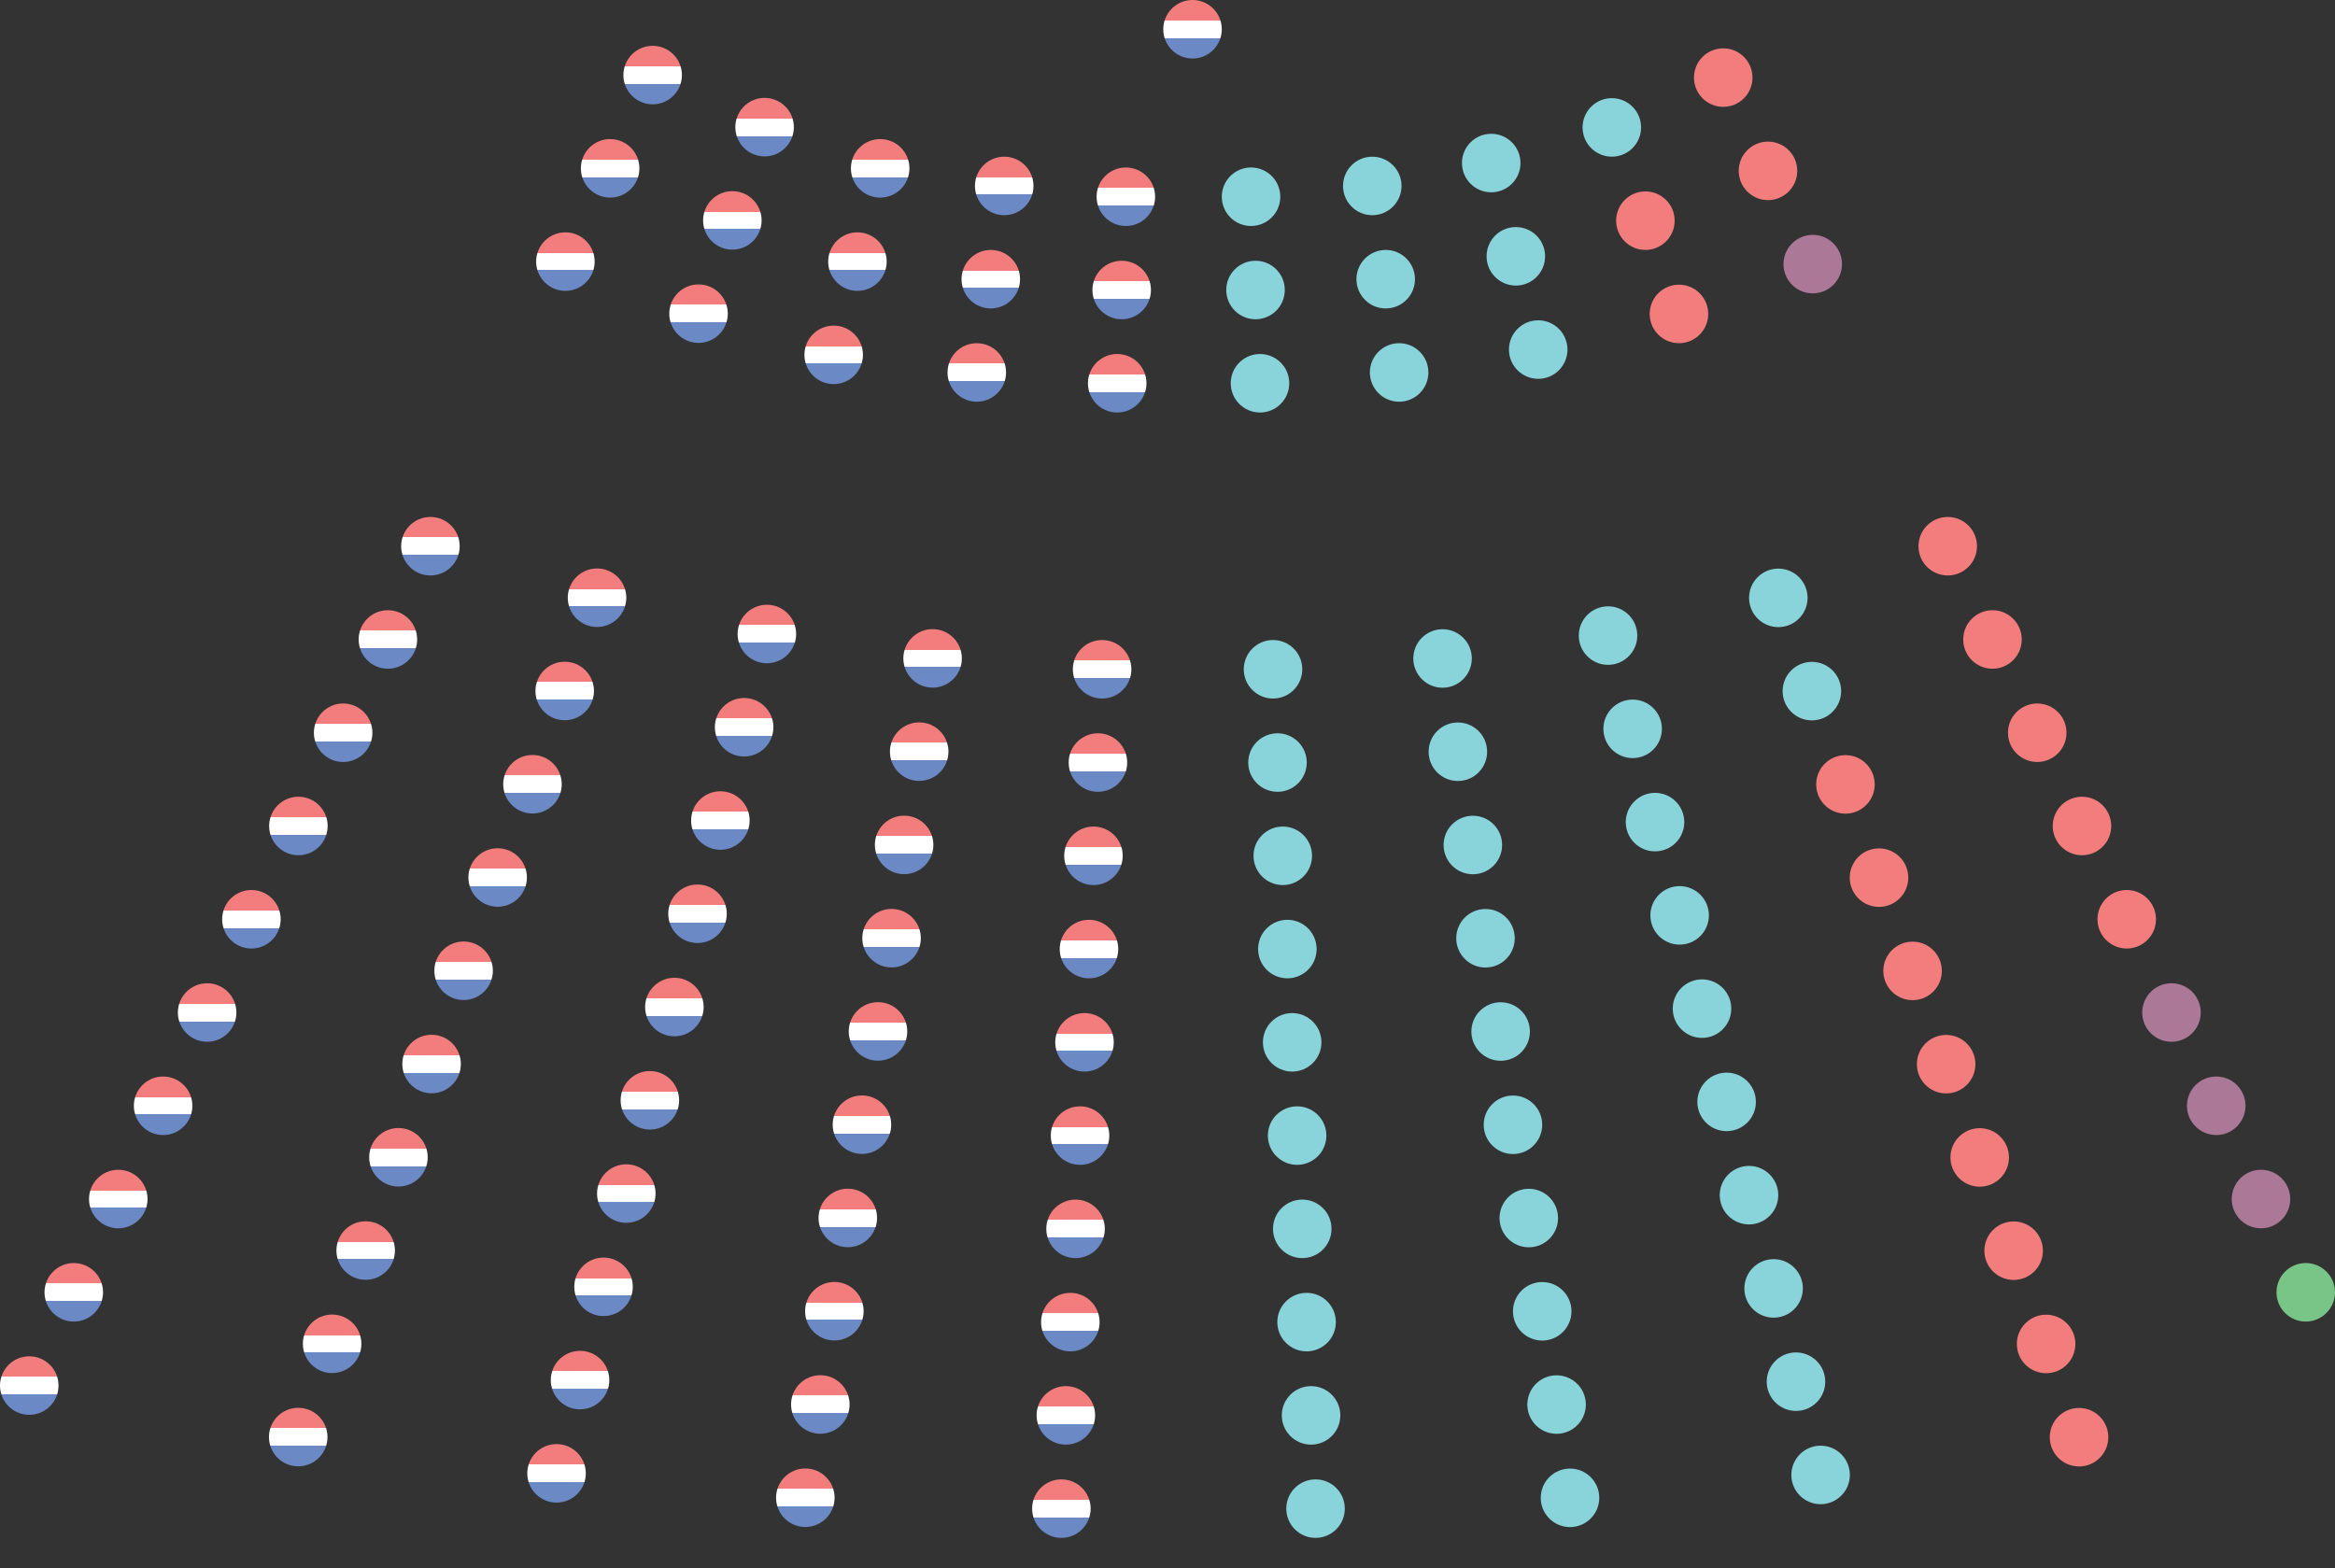 <?xml version="1.0" encoding="utf-8"?>
<!-- Generator: Adobe Illustrator 16.0.4, SVG Export Plug-In . SVG Version: 6.00 Build 0)  -->
<!DOCTYPE svg PUBLIC "-//W3C//DTD SVG 1.1//EN" "http://www.w3.org/Graphics/SVG/1.1/DTD/svg11.dtd">
<svg version="1.1" id="Layer_1" xmlns="http://www.w3.org/2000/svg" xmlns:xlink="http://www.w3.org/1999/xlink" x="0px" y="0px"
	 width="670px" height="450px" viewBox="0 0 670 450" enable-background="new 0 0 670 450" xml:space="preserve">
<rect x="0" y="0" width="670" height="450" fill="#333333" stroke="none"/>
<g>
	<g>
		
			<linearGradient id="SVGID_1_" gradientUnits="userSpaceOnUse" x1="155.961" y1="-1028.693" x2="155.961" y2="-1011.899" gradientTransform="matrix(1 0 0 -1 15.352 -848.769)">
			<stop  offset="0.35" style="stop-color:#6B89C5"/>
			<stop  offset="0.35" style="stop-color:#FFFFFF"/>
			<stop  offset="0.65" style="stop-color:#FFFFFF"/>
			<stop  offset="0.65" style="stop-color:#F37D7C"/>
		</linearGradient>
		<circle fill="url(#SVGID_1_)" cx="171.315" cy="171.528" r="8.397"/>
		
			<linearGradient id="SVGID_2_" gradientUnits="userSpaceOnUse" x1="204.693" y1="-1039.102" x2="204.693" y2="-1022.309" gradientTransform="matrix(1 0 0 -1 15.352 -848.769)">
			<stop  offset="0.35" style="stop-color:#6B89C5"/>
			<stop  offset="0.35" style="stop-color:#FFFFFF"/>
			<stop  offset="0.65" style="stop-color:#FFFFFF"/>
			<stop  offset="0.65" style="stop-color:#F37D7C"/>
		</linearGradient>
		<circle fill="url(#SVGID_2_)" cx="220.046" cy="181.938" r="8.397"/>
		
			<linearGradient id="SVGID_3_" gradientUnits="userSpaceOnUse" x1="252.248" y1="-1046.102" x2="252.248" y2="-1029.309" gradientTransform="matrix(1 0 0 -1 15.352 -848.769)">
			<stop  offset="0.35" style="stop-color:#6B89C5"/>
			<stop  offset="0.35" style="stop-color:#FFFFFF"/>
			<stop  offset="0.65" style="stop-color:#FFFFFF"/>
			<stop  offset="0.65" style="stop-color:#F37D7C"/>
		</linearGradient>
		<circle fill="url(#SVGID_3_)" cx="267.6" cy="188.937" r="8.397"/>
		
			<linearGradient id="SVGID_4_" gradientUnits="userSpaceOnUse" x1="300.884" y1="-1049.229" x2="300.884" y2="-1032.436" gradientTransform="matrix(1 0 0 -1 15.352 -848.769)">
			<stop  offset="0.35" style="stop-color:#6B89C5"/>
			<stop  offset="0.35" style="stop-color:#FFFFFF"/>
			<stop  offset="0.65" style="stop-color:#FFFFFF"/>
			<stop  offset="0.65" style="stop-color:#F37D7C"/>
		</linearGradient>
		<circle fill="url(#SVGID_4_)" cx="316.237" cy="192.064" r="8.397"/>
		<circle fill="#89D3DB" cx="365.279" cy="192.064" r="8.396"/>
		<circle fill="#89D3DB" cx="413.925" cy="188.963" r="8.396"/>
		<circle fill="#89D3DB" cx="461.406" cy="182.396" r="8.396"/>
		<circle fill="#89D3DB" cx="510.268" cy="171.57" r="8.396"/>
		<circle fill="#F37D7C" cx="558.877" cy="156.747" r="8.396"/>
		
			<linearGradient id="SVGID_5_" gradientUnits="userSpaceOnUse" x1="95.952" y1="-1040.676" x2="95.952" y2="-1023.883" gradientTransform="matrix(1 0 0 -1 15.352 -848.769)">
			<stop  offset="0.35" style="stop-color:#6B89C5"/>
			<stop  offset="0.35" style="stop-color:#FFFFFF"/>
			<stop  offset="0.65" style="stop-color:#FFFFFF"/>
			<stop  offset="0.65" style="stop-color:#F37D7C"/>
		</linearGradient>
		<circle fill="url(#SVGID_5_)" cx="111.304" cy="183.51" r="8.397"/>
		
			<linearGradient id="SVGID_6_" gradientUnits="userSpaceOnUse" x1="146.681" y1="-1055.456" x2="146.681" y2="-1038.663" gradientTransform="matrix(1 0 0 -1 15.352 -848.769)">
			<stop  offset="0.35" style="stop-color:#6B89C5"/>
			<stop  offset="0.35" style="stop-color:#FFFFFF"/>
			<stop  offset="0.65" style="stop-color:#FFFFFF"/>
			<stop  offset="0.65" style="stop-color:#F37D7C"/>
		</linearGradient>
		<circle fill="url(#SVGID_6_)" cx="162.034" cy="198.291" r="8.396"/>
		
			<linearGradient id="SVGID_7_" gradientUnits="userSpaceOnUse" x1="198.165" y1="-1065.866" x2="198.165" y2="-1049.073" gradientTransform="matrix(1 0 0 -1 15.352 -848.769)">
			<stop  offset="0.35" style="stop-color:#6B89C5"/>
			<stop  offset="0.35" style="stop-color:#FFFFFF"/>
			<stop  offset="0.65" style="stop-color:#FFFFFF"/>
			<stop  offset="0.65" style="stop-color:#F37D7C"/>
		</linearGradient>
		<circle fill="url(#SVGID_7_)" cx="213.518" cy="208.7" r="8.396"/>
		
			<linearGradient id="SVGID_8_" gradientUnits="userSpaceOnUse" x1="248.395" y1="-1072.866" x2="248.395" y2="-1056.072" gradientTransform="matrix(1 0 0 -1 15.352 -848.769)">
			<stop  offset="0.35" style="stop-color:#6B89C5"/>
			<stop  offset="0.35" style="stop-color:#FFFFFF"/>
			<stop  offset="0.65" style="stop-color:#FFFFFF"/>
			<stop  offset="0.65" style="stop-color:#F37D7C"/>
		</linearGradient>
		<circle fill="url(#SVGID_8_)" cx="263.748" cy="215.701" r="8.397"/>
		
			<linearGradient id="SVGID_9_" gradientUnits="userSpaceOnUse" x1="299.685" y1="-1075.992" x2="299.685" y2="-1059.2" gradientTransform="matrix(1 0 0 -1 15.352 -848.769)">
			<stop  offset="0.35" style="stop-color:#6B89C5"/>
			<stop  offset="0.35" style="stop-color:#FFFFFF"/>
			<stop  offset="0.65" style="stop-color:#FFFFFF"/>
			<stop  offset="0.65" style="stop-color:#F37D7C"/>
		</linearGradient>
		<circle fill="url(#SVGID_9_)" cx="315.038" cy="218.828" r="8.397"/>
		<circle fill="#89D3DB" cx="366.563" cy="218.828" r="8.396"/>
		<circle fill="#89D3DB" cx="418.321" cy="215.726" r="8.396"/>
		<circle fill="#89D3DB" cx="468.469" cy="209.158" r="8.396"/>
		<circle fill="#89D3DB" cx="519.898" cy="198.333" r="8.396"/>
		<circle fill="#F37D7C" cx="571.718" cy="183.51" r="8.396"/>
		
			<linearGradient id="SVGID_10_" gradientUnits="userSpaceOnUse" x1="83.11" y1="-1067.439" x2="83.11" y2="-1050.646" gradientTransform="matrix(1 0 0 -1 15.352 -848.769)">
			<stop  offset="0.35" style="stop-color:#6B89C5"/>
			<stop  offset="0.35" style="stop-color:#FFFFFF"/>
			<stop  offset="0.65" style="stop-color:#FFFFFF"/>
			<stop  offset="0.65" style="stop-color:#F37D7C"/>
		</linearGradient>
		<circle fill="url(#SVGID_10_)" cx="98.463" cy="210.274" r="8.397"/>
		
			<linearGradient id="SVGID_11_" gradientUnits="userSpaceOnUse" x1="137.433" y1="-1082.219" x2="137.433" y2="-1065.426" gradientTransform="matrix(1 0 0 -1 15.352 -848.769)">
			<stop  offset="0.35" style="stop-color:#6B89C5"/>
			<stop  offset="0.35" style="stop-color:#FFFFFF"/>
			<stop  offset="0.65" style="stop-color:#FFFFFF"/>
			<stop  offset="0.65" style="stop-color:#F37D7C"/>
		</linearGradient>
		<circle fill="url(#SVGID_11_)" cx="152.786" cy="225.054" r="8.397"/>
		
			<linearGradient id="SVGID_12_" gradientUnits="userSpaceOnUse" x1="191.349" y1="-1092.629" x2="191.349" y2="-1075.836" gradientTransform="matrix(1 0 0 -1 15.352 -848.769)">
			<stop  offset="0.35" style="stop-color:#6B89C5"/>
			<stop  offset="0.35" style="stop-color:#FFFFFF"/>
			<stop  offset="0.65" style="stop-color:#FFFFFF"/>
			<stop  offset="0.65" style="stop-color:#F37D7C"/>
		</linearGradient>
		<circle fill="url(#SVGID_12_)" cx="206.702" cy="235.465" r="8.396"/>
		
			<linearGradient id="SVGID_13_" gradientUnits="userSpaceOnUse" x1="244.073" y1="-1099.627" x2="244.073" y2="-1082.834" gradientTransform="matrix(1 0 0 -1 15.352 -848.769)">
			<stop  offset="0.35" style="stop-color:#6B89C5"/>
			<stop  offset="0.35" style="stop-color:#FFFFFF"/>
			<stop  offset="0.65" style="stop-color:#FFFFFF"/>
			<stop  offset="0.65" style="stop-color:#F37D7C"/>
		</linearGradient>
		<circle fill="url(#SVGID_13_)" cx="259.426" cy="242.465" r="8.397"/>
		
			<linearGradient id="SVGID_14_" gradientUnits="userSpaceOnUse" x1="298.402" y1="-1102.756" x2="298.402" y2="-1085.963" gradientTransform="matrix(1 0 0 -1 15.352 -848.769)">
			<stop  offset="0.35" style="stop-color:#6B89C5"/>
			<stop  offset="0.35" style="stop-color:#FFFFFF"/>
			<stop  offset="0.65" style="stop-color:#FFFFFF"/>
			<stop  offset="0.65" style="stop-color:#F37D7C"/>
		</linearGradient>
		<circle fill="url(#SVGID_14_)" cx="313.755" cy="245.592" r="8.396"/>
		<circle fill="#89D3DB" cx="368.077" cy="245.592" r="8.397"/>
		<circle fill="#89D3DB" cx="422.618" cy="242.49" r="8.396"/>
		<circle fill="#89D3DB" cx="474.889" cy="235.922" r="8.396"/>
		<circle fill="#F37D7C" cx="529.529" cy="225.097" r="8.397"/>
		<circle fill="#F37D7C" cx="584.559" cy="210.275" r="8.396"/>
		
			<linearGradient id="SVGID_15_" gradientUnits="userSpaceOnUse" x1="70.269" y1="-1094.202" x2="70.269" y2="-1077.41" gradientTransform="matrix(1 0 0 -1 15.352 -848.769)">
			<stop  offset="0.35" style="stop-color:#6B89C5"/>
			<stop  offset="0.35" style="stop-color:#FFFFFF"/>
			<stop  offset="0.65" style="stop-color:#FFFFFF"/>
			<stop  offset="0.65" style="stop-color:#F37D7C"/>
		</linearGradient>
		<circle fill="url(#SVGID_15_)" cx="85.623" cy="237.037" r="8.396"/>
		
			<linearGradient id="SVGID_16_" gradientUnits="userSpaceOnUse" x1="127.441" y1="-1108.983" x2="127.441" y2="-1092.19" gradientTransform="matrix(1 0 0 -1 15.352 -848.769)">
			<stop  offset="0.35" style="stop-color:#6B89C5"/>
			<stop  offset="0.35" style="stop-color:#FFFFFF"/>
			<stop  offset="0.65" style="stop-color:#FFFFFF"/>
			<stop  offset="0.65" style="stop-color:#F37D7C"/>
		</linearGradient>
		<circle fill="url(#SVGID_16_)" cx="142.794" cy="251.818" r="8.396"/>
		
			<linearGradient id="SVGID_17_" gradientUnits="userSpaceOnUse" x1="184.79" y1="-1119.393" x2="184.79" y2="-1102.6" gradientTransform="matrix(1 0 0 -1 15.352 -848.769)">
			<stop  offset="0.35" style="stop-color:#6B89C5"/>
			<stop  offset="0.35" style="stop-color:#FFFFFF"/>
			<stop  offset="0.65" style="stop-color:#FFFFFF"/>
			<stop  offset="0.65" style="stop-color:#F37D7C"/>
		</linearGradient>
		<circle fill="url(#SVGID_17_)" cx="200.143" cy="262.227" r="8.397"/>
		
			<linearGradient id="SVGID_18_" gradientUnits="userSpaceOnUse" x1="240.468" y1="-1126.391" x2="240.468" y2="-1109.6" gradientTransform="matrix(1 0 0 -1 15.352 -848.769)">
			<stop  offset="0.35" style="stop-color:#6B89C5"/>
			<stop  offset="0.35" style="stop-color:#FFFFFF"/>
			<stop  offset="0.65" style="stop-color:#FFFFFF"/>
			<stop  offset="0.65" style="stop-color:#F37D7C"/>
		</linearGradient>
		<circle fill="url(#SVGID_18_)" cx="255.821" cy="269.227" r="8.396"/>
		
			<linearGradient id="SVGID_19_" gradientUnits="userSpaceOnUse" x1="297.118" y1="-1129.52" x2="297.118" y2="-1112.727" gradientTransform="matrix(1 0 0 -1 15.352 -848.769)">
			<stop  offset="0.35" style="stop-color:#6B89C5"/>
			<stop  offset="0.35" style="stop-color:#FFFFFF"/>
			<stop  offset="0.65" style="stop-color:#FFFFFF"/>
			<stop  offset="0.65" style="stop-color:#F37D7C"/>
		</linearGradient>
		<circle fill="url(#SVGID_19_)" cx="312.47" cy="272.354" r="8.397"/>
		<circle fill="#89D3DB" cx="369.394" cy="272.354" r="8.396"/>
		<circle fill="#89D3DB" cx="426.245" cy="269.254" r="8.397"/>
		<circle fill="#89D3DB" cx="481.951" cy="262.686" r="8.396"/>
		<circle fill="#F37D7C" cx="539.16" cy="251.859" r="8.397"/>
		<circle fill="#F37D7C" cx="597.399" cy="237.037" r="8.396"/>
		
			<linearGradient id="SVGID_20_" gradientUnits="userSpaceOnUse" x1="56.787" y1="-1120.965" x2="56.787" y2="-1104.172" gradientTransform="matrix(1 0 0 -1 15.352 -848.769)">
			<stop  offset="0.35" style="stop-color:#6B89C5"/>
			<stop  offset="0.35" style="stop-color:#FFFFFF"/>
			<stop  offset="0.65" style="stop-color:#FFFFFF"/>
			<stop  offset="0.65" style="stop-color:#F37D7C"/>
		</linearGradient>
		<circle fill="url(#SVGID_20_)" cx="72.139" cy="263.801" r="8.397"/>
		
			<linearGradient id="SVGID_21_" gradientUnits="userSpaceOnUse" x1="117.673" y1="-1135.747" x2="117.673" y2="-1118.954" gradientTransform="matrix(1 0 0 -1 15.352 -848.769)">
			<stop  offset="0.35" style="stop-color:#6B89C5"/>
			<stop  offset="0.35" style="stop-color:#FFFFFF"/>
			<stop  offset="0.65" style="stop-color:#FFFFFF"/>
			<stop  offset="0.65" style="stop-color:#F37D7C"/>
		</linearGradient>
		<circle fill="url(#SVGID_21_)" cx="133.027" cy="278.582" r="8.397"/>
		
			<linearGradient id="SVGID_22_" gradientUnits="userSpaceOnUse" x1="178.155" y1="-1146.157" x2="178.155" y2="-1129.362" gradientTransform="matrix(1 0 0 -1 15.352 -848.769)">
			<stop  offset="0.35" style="stop-color:#6B89C5"/>
			<stop  offset="0.35" style="stop-color:#FFFFFF"/>
			<stop  offset="0.65" style="stop-color:#FFFFFF"/>
			<stop  offset="0.65" style="stop-color:#F37D7C"/>
		</linearGradient>
		<circle fill="url(#SVGID_22_)" cx="193.508" cy="288.99" r="8.397"/>
		
			<linearGradient id="SVGID_23_" gradientUnits="userSpaceOnUse" x1="236.58" y1="-1153.157" x2="236.58" y2="-1136.364" gradientTransform="matrix(1 0 0 -1 15.352 -848.769)">
			<stop  offset="0.35" style="stop-color:#6B89C5"/>
			<stop  offset="0.35" style="stop-color:#FFFFFF"/>
			<stop  offset="0.65" style="stop-color:#FFFFFF"/>
			<stop  offset="0.65" style="stop-color:#F37D7C"/>
		</linearGradient>
		<circle fill="url(#SVGID_23_)" cx="251.933" cy="295.99" r="8.397"/>
		
			<linearGradient id="SVGID_24_" gradientUnits="userSpaceOnUse" x1="295.834" y1="-1156.282" x2="295.834" y2="-1139.489" gradientTransform="matrix(1 0 0 -1 15.352 -848.769)">
			<stop  offset="0.35" style="stop-color:#6B89C5"/>
			<stop  offset="0.35" style="stop-color:#FFFFFF"/>
			<stop  offset="0.65" style="stop-color:#FFFFFF"/>
			<stop  offset="0.65" style="stop-color:#F37D7C"/>
		</linearGradient>
		<circle fill="url(#SVGID_24_)" cx="311.186" cy="299.117" r="8.397"/>
		<circle fill="#89D3DB" cx="370.775" cy="299.117" r="8.396"/>
		<circle fill="#89D3DB" cx="430.59" cy="296.018" r="8.397"/>
		<circle fill="#89D3DB" cx="488.372" cy="289.449" r="8.397"/>
		<circle fill="#F37D7C" cx="548.79" cy="278.623" r="8.396"/>
		<circle fill="#F37D7C" cx="610.24" cy="263.801" r="8.396"/>
		
			<linearGradient id="SVGID_25_" gradientUnits="userSpaceOnUse" x1="44.083" y1="-1147.729" x2="44.083" y2="-1130.936" gradientTransform="matrix(1 0 0 -1 15.352 -848.769)">
			<stop  offset="0.35" style="stop-color:#6B89C5"/>
			<stop  offset="0.35" style="stop-color:#FFFFFF"/>
			<stop  offset="0.65" style="stop-color:#FFFFFF"/>
			<stop  offset="0.65" style="stop-color:#F37D7C"/>
		</linearGradient>
		<circle fill="url(#SVGID_25_)" cx="59.435" cy="290.564" r="8.397"/>
		
			<linearGradient id="SVGID_26_" gradientUnits="userSpaceOnUse" x1="108.486" y1="-1162.508" x2="108.486" y2="-1145.715" gradientTransform="matrix(1 0 0 -1 15.352 -848.769)">
			<stop  offset="0.35" style="stop-color:#6B89C5"/>
			<stop  offset="0.35" style="stop-color:#FFFFFF"/>
			<stop  offset="0.65" style="stop-color:#FFFFFF"/>
			<stop  offset="0.65" style="stop-color:#F37D7C"/>
		</linearGradient>
		<circle fill="url(#SVGID_26_)" cx="123.839" cy="305.346" r="8.396"/>
		
			<linearGradient id="SVGID_27_" gradientUnits="userSpaceOnUse" x1="171.123" y1="-1172.918" x2="171.123" y2="-1156.126" gradientTransform="matrix(1 0 0 -1 15.352 -848.769)">
			<stop  offset="0.35" style="stop-color:#6B89C5"/>
			<stop  offset="0.35" style="stop-color:#FFFFFF"/>
			<stop  offset="0.65" style="stop-color:#FFFFFF"/>
			<stop  offset="0.65" style="stop-color:#F37D7C"/>
		</linearGradient>
		<circle fill="url(#SVGID_27_)" cx="186.476" cy="315.754" r="8.396"/>
		
			<linearGradient id="SVGID_28_" gradientUnits="userSpaceOnUse" x1="231.974" y1="-1179.918" x2="231.974" y2="-1163.126" gradientTransform="matrix(1 0 0 -1 15.352 -848.769)">
			<stop  offset="0.35" style="stop-color:#6B89C5"/>
			<stop  offset="0.35" style="stop-color:#FFFFFF"/>
			<stop  offset="0.65" style="stop-color:#FFFFFF"/>
			<stop  offset="0.65" style="stop-color:#F37D7C"/>
		</linearGradient>
		<circle fill="url(#SVGID_28_)" cx="247.327" cy="322.754" r="8.396"/>
		
			<linearGradient id="SVGID_29_" gradientUnits="userSpaceOnUse" x1="294.549" y1="-1183.045" x2="294.549" y2="-1166.252" gradientTransform="matrix(1 0 0 -1 15.352 -848.769)">
			<stop  offset="0.35" style="stop-color:#6B89C5"/>
			<stop  offset="0.35" style="stop-color:#FFFFFF"/>
			<stop  offset="0.65" style="stop-color:#FFFFFF"/>
			<stop  offset="0.65" style="stop-color:#F37D7C"/>
		</linearGradient>
		<path fill="url(#SVGID_29_)" d="M318.298,325.883c0-4.639-3.759-8.398-8.396-8.398c-4.636,0-8.396,3.76-8.396,8.398
			c0,4.635,3.76,8.395,8.396,8.395C314.539,334.277,318.298,330.518,318.298,325.883z"/>
		<path fill="#89D3DB" d="M380.588,325.883c0-4.639-3.76-8.398-8.396-8.398c-4.638,0-8.396,3.76-8.396,8.398
			c0,4.635,3.759,8.395,8.396,8.395C376.828,334.277,380.588,330.518,380.588,325.883z"/>
		<circle fill="#89D3DB" cx="434.125" cy="322.781" r="8.396"/>
		<circle fill="#89D3DB" cx="495.434" cy="316.211" r="8.397"/>
		<circle fill="#F37D7C" cx="558.42" cy="305.389" r="8.396"/>
		<circle fill="#AC7898" cx="623.081" cy="290.564" r="8.396"/>
		
			<linearGradient id="SVGID_30_" gradientUnits="userSpaceOnUse" x1="31.45" y1="-1174.493" x2="31.45" y2="-1157.7" gradientTransform="matrix(1 0 0 -1 15.352 -848.769)">
			<stop  offset="0.35" style="stop-color:#6B89C5"/>
			<stop  offset="0.35" style="stop-color:#FFFFFF"/>
			<stop  offset="0.65" style="stop-color:#FFFFFF"/>
			<stop  offset="0.65" style="stop-color:#F37D7C"/>
		</linearGradient>
		<circle fill="url(#SVGID_30_)" cx="46.802" cy="317.328" r="8.397"/>
		
			<linearGradient id="SVGID_31_" gradientUnits="userSpaceOnUse" x1="98.976" y1="-1189.272" x2="98.976" y2="-1172.479" gradientTransform="matrix(1 0 0 -1 15.352 -848.769)">
			<stop  offset="0.35" style="stop-color:#6B89C5"/>
			<stop  offset="0.35" style="stop-color:#FFFFFF"/>
			<stop  offset="0.65" style="stop-color:#FFFFFF"/>
			<stop  offset="0.65" style="stop-color:#F37D7C"/>
		</linearGradient>
		<circle fill="url(#SVGID_31_)" cx="114.329" cy="332.107" r="8.396"/>
		
			<linearGradient id="SVGID_32_" gradientUnits="userSpaceOnUse" x1="164.359" y1="-1199.682" x2="164.359" y2="-1182.889" gradientTransform="matrix(1 0 0 -1 15.352 -848.769)">
			<stop  offset="0.35" style="stop-color:#6B89C5"/>
			<stop  offset="0.35" style="stop-color:#FFFFFF"/>
			<stop  offset="0.65" style="stop-color:#FFFFFF"/>
			<stop  offset="0.65" style="stop-color:#F37D7C"/>
		</linearGradient>
		<circle fill="url(#SVGID_32_)" cx="179.712" cy="342.518" r="8.396"/>
		
			<linearGradient id="SVGID_33_" gradientUnits="userSpaceOnUse" x1="227.913" y1="-1206.682" x2="227.913" y2="-1189.889" gradientTransform="matrix(1 0 0 -1 15.352 -848.769)">
			<stop  offset="0.35" style="stop-color:#6B89C5"/>
			<stop  offset="0.35" style="stop-color:#FFFFFF"/>
			<stop  offset="0.65" style="stop-color:#FFFFFF"/>
			<stop  offset="0.65" style="stop-color:#F37D7C"/>
		</linearGradient>
		<circle fill="url(#SVGID_33_)" cx="243.265" cy="349.518" r="8.396"/>
		
			<linearGradient id="SVGID_34_" gradientUnits="userSpaceOnUse" x1="293.265" y1="-1209.809" x2="293.265" y2="-1193.016" gradientTransform="matrix(1 0 0 -1 15.352 -848.769)">
			<stop  offset="0.35" style="stop-color:#6B89C5"/>
			<stop  offset="0.35" style="stop-color:#FFFFFF"/>
			<stop  offset="0.65" style="stop-color:#FFFFFF"/>
			<stop  offset="0.65" style="stop-color:#F37D7C"/>
		</linearGradient>
		<circle fill="url(#SVGID_34_)" cx="308.618" cy="352.645" r="8.397"/>
		<circle fill="#89D3DB" cx="373.667" cy="352.645" r="8.396"/>
		<circle fill="#89D3DB" cx="438.669" cy="349.543" r="8.396"/>
		<circle fill="#89D3DB" cx="501.854" cy="342.977" r="8.396"/>
		<circle fill="#F37D7C" cx="568.051" cy="332.15" r="8.397"/>
		<circle fill="#AC7898" cx="635.921" cy="317.328" r="8.397"/>
		
			<linearGradient id="SVGID_35_" gradientUnits="userSpaceOnUse" x1="18.585" y1="-1201.256" x2="18.585" y2="-1184.463" gradientTransform="matrix(1 0 0 -1 15.352 -848.769)">
			<stop  offset="0.35" style="stop-color:#6B89C5"/>
			<stop  offset="0.35" style="stop-color:#FFFFFF"/>
			<stop  offset="0.65" style="stop-color:#FFFFFF"/>
			<stop  offset="0.65" style="stop-color:#F37D7C"/>
		</linearGradient>
		<circle fill="url(#SVGID_35_)" cx="33.939" cy="344.092" r="8.397"/>
		
			<linearGradient id="SVGID_36_" gradientUnits="userSpaceOnUse" x1="89.575" y1="-1216.036" x2="89.575" y2="-1199.243" gradientTransform="matrix(1 0 0 -1 15.352 -848.769)">
			<stop  offset="0.35" style="stop-color:#6B89C5"/>
			<stop  offset="0.35" style="stop-color:#FFFFFF"/>
			<stop  offset="0.65" style="stop-color:#FFFFFF"/>
			<stop  offset="0.65" style="stop-color:#F37D7C"/>
		</linearGradient>
		<circle fill="url(#SVGID_36_)" cx="104.927" cy="358.871" r="8.397"/>
		
			<linearGradient id="SVGID_37_" gradientUnits="userSpaceOnUse" x1="157.824" y1="-1226.446" x2="157.824" y2="-1209.653" gradientTransform="matrix(1 0 0 -1 15.352 -848.769)">
			<stop  offset="0.35" style="stop-color:#6B89C5"/>
			<stop  offset="0.35" style="stop-color:#FFFFFF"/>
			<stop  offset="0.65" style="stop-color:#FFFFFF"/>
			<stop  offset="0.65" style="stop-color:#F37D7C"/>
		</linearGradient>
		<circle fill="url(#SVGID_37_)" cx="173.177" cy="369.281" r="8.396"/>
		
			<linearGradient id="SVGID_38_" gradientUnits="userSpaceOnUse" x1="224.06" y1="-1233.446" x2="224.06" y2="-1216.653" gradientTransform="matrix(1 0 0 -1 15.352 -848.769)">
			<stop  offset="0.35" style="stop-color:#6B89C5"/>
			<stop  offset="0.35" style="stop-color:#FFFFFF"/>
			<stop  offset="0.65" style="stop-color:#FFFFFF"/>
			<stop  offset="0.65" style="stop-color:#F37D7C"/>
		</linearGradient>
		<circle fill="url(#SVGID_38_)" cx="239.413" cy="376.281" r="8.396"/>
		
			<linearGradient id="SVGID_39_" gradientUnits="userSpaceOnUse" x1="291.767" y1="-1236.573" x2="291.767" y2="-1219.778" gradientTransform="matrix(1 0 0 -1 15.352 -848.769)">
			<stop  offset="0.35" style="stop-color:#6B89C5"/>
			<stop  offset="0.35" style="stop-color:#FFFFFF"/>
			<stop  offset="0.65" style="stop-color:#FFFFFF"/>
			<stop  offset="0.65" style="stop-color:#F37D7C"/>
		</linearGradient>
		<circle fill="url(#SVGID_39_)" cx="307.12" cy="379.408" r="8.396"/>
		<circle fill="#89D3DB" cx="374.91" cy="379.408" r="8.396"/>
		<circle fill="#89D3DB" cx="442.521" cy="376.307" r="8.396"/>
		<path fill="#89D3DB" d="M517.313,369.74c0-4.639-3.759-8.398-8.396-8.398c-4.637,0-8.396,3.76-8.396,8.398
			c0,4.635,3.76,8.395,8.396,8.395C513.555,378.135,517.313,374.375,517.313,369.74z"/>
		<circle fill="#F37D7C" cx="577.793" cy="358.914" r="8.396"/>
		<circle fill="#AC7898" cx="648.762" cy="344.092" r="8.396"/>
		
			<linearGradient id="SVGID_40_" gradientUnits="userSpaceOnUse" x1="5.818" y1="-1228.02" x2="5.818" y2="-1211.225" gradientTransform="matrix(1 0 0 -1 15.352 -848.769)">
			<stop  offset="0.35" style="stop-color:#6B89C5"/>
			<stop  offset="0.35" style="stop-color:#FFFFFF"/>
			<stop  offset="0.65" style="stop-color:#FFFFFF"/>
			<stop  offset="0.65" style="stop-color:#F37D7C"/>
		</linearGradient>
		<circle fill="url(#SVGID_40_)" cx="21.171" cy="370.855" r="8.397"/>
		
			<linearGradient id="SVGID_41_" gradientUnits="userSpaceOnUse" x1="79.947" y1="-1242.799" x2="79.947" y2="-1226.006" gradientTransform="matrix(1 0 0 -1 15.352 -848.769)">
			<stop  offset="0.35" style="stop-color:#6B89C5"/>
			<stop  offset="0.35" style="stop-color:#FFFFFF"/>
			<stop  offset="0.65" style="stop-color:#FFFFFF"/>
			<stop  offset="0.65" style="stop-color:#F37D7C"/>
		</linearGradient>
		<circle fill="url(#SVGID_41_)" cx="95.3" cy="385.635" r="8.397"/>
		
			<linearGradient id="SVGID_42_" gradientUnits="userSpaceOnUse" x1="151.083" y1="-1253.209" x2="151.083" y2="-1236.417" gradientTransform="matrix(1 0 0 -1 15.352 -848.769)">
			<stop  offset="0.35" style="stop-color:#6B89C5"/>
			<stop  offset="0.35" style="stop-color:#FFFFFF"/>
			<stop  offset="0.65" style="stop-color:#FFFFFF"/>
			<stop  offset="0.65" style="stop-color:#F37D7C"/>
		</linearGradient>
		<circle fill="url(#SVGID_42_)" cx="166.435" cy="396.045" r="8.396"/>
		
			<linearGradient id="SVGID_43_" gradientUnits="userSpaceOnUse" x1="220.03" y1="-1260.207" x2="220.03" y2="-1243.415" gradientTransform="matrix(1 0 0 -1 15.352 -848.769)">
			<stop  offset="0.35" style="stop-color:#6B89C5"/>
			<stop  offset="0.35" style="stop-color:#FFFFFF"/>
			<stop  offset="0.65" style="stop-color:#FFFFFF"/>
			<stop  offset="0.65" style="stop-color:#F37D7C"/>
		</linearGradient>
		<circle fill="url(#SVGID_43_)" cx="235.383" cy="403.045" r="8.397"/>
		
			<linearGradient id="SVGID_44_" gradientUnits="userSpaceOnUse" x1="290.483" y1="-1263.334" x2="290.483" y2="-1246.543" gradientTransform="matrix(1 0 0 -1 15.352 -848.769)">
			<stop  offset="0.35" style="stop-color:#6B89C5"/>
			<stop  offset="0.35" style="stop-color:#FFFFFF"/>
			<stop  offset="0.65" style="stop-color:#FFFFFF"/>
			<stop  offset="0.65" style="stop-color:#F37D7C"/>
		</linearGradient>
		<circle fill="url(#SVGID_44_)" cx="305.836" cy="406.172" r="8.396"/>
		<circle fill="#89D3DB" cx="376.194" cy="406.172" r="8.396"/>
		<circle fill="#89D3DB" cx="446.642" cy="403.07" r="8.396"/>
		<circle fill="#89D3DB" cx="515.337" cy="396.502" r="8.396"/>
		<circle fill="#F37D7C" cx="587.104" cy="385.678" r="8.396"/>
		<circle fill="#79C587" cx="661.604" cy="370.855" r="8.396"/>
		
			<linearGradient id="SVGID_45_" gradientUnits="userSpaceOnUse" x1="-6.957" y1="-1254.782" x2="-6.957" y2="-1237.989" gradientTransform="matrix(1 0 0 -1 15.352 -848.769)">
			<stop  offset="0.35" style="stop-color:#6B89C5"/>
			<stop  offset="0.35" style="stop-color:#FFFFFF"/>
			<stop  offset="0.65" style="stop-color:#FFFFFF"/>
			<stop  offset="0.65" style="stop-color:#F37D7C"/>
		</linearGradient>
		<circle fill="url(#SVGID_45_)" cx="8.397" cy="397.618" r="8.397"/>
		
			<linearGradient id="SVGID_46_" gradientUnits="userSpaceOnUse" x1="70.219" y1="-1269.563" x2="70.219" y2="-1252.77" gradientTransform="matrix(1 0 0 -1 15.352 -848.769)">
			<stop  offset="0.35" style="stop-color:#6B89C5"/>
			<stop  offset="0.35" style="stop-color:#FFFFFF"/>
			<stop  offset="0.65" style="stop-color:#FFFFFF"/>
			<stop  offset="0.65" style="stop-color:#F37D7C"/>
		</linearGradient>
		<circle fill="url(#SVGID_46_)" cx="85.572" cy="412.398" r="8.396"/>
		
			<linearGradient id="SVGID_47_" gradientUnits="userSpaceOnUse" x1="144.341" y1="-1279.973" x2="144.341" y2="-1263.18" gradientTransform="matrix(1 0 0 -1 15.352 -848.769)">
			<stop  offset="0.35" style="stop-color:#6B89C5"/>
			<stop  offset="0.35" style="stop-color:#FFFFFF"/>
			<stop  offset="0.65" style="stop-color:#FFFFFF"/>
			<stop  offset="0.65" style="stop-color:#F37D7C"/>
		</linearGradient>
		<circle fill="url(#SVGID_47_)" cx="159.694" cy="422.807" r="8.397"/>
		
			<linearGradient id="SVGID_48_" gradientUnits="userSpaceOnUse" x1="215.727" y1="-1286.971" x2="215.727" y2="-1270.18" gradientTransform="matrix(1 0 0 -1 15.352 -848.769)">
			<stop  offset="0.35" style="stop-color:#6B89C5"/>
			<stop  offset="0.35" style="stop-color:#FFFFFF"/>
			<stop  offset="0.65" style="stop-color:#FFFFFF"/>
			<stop  offset="0.65" style="stop-color:#F37D7C"/>
		</linearGradient>
		<circle fill="url(#SVGID_48_)" cx="231.08" cy="429.807" r="8.397"/>
		
			<linearGradient id="SVGID_49_" gradientUnits="userSpaceOnUse" x1="289.199" y1="-1290.1" x2="289.199" y2="-1273.307" gradientTransform="matrix(1 0 0 -1 15.352 -848.769)">
			<stop  offset="0.35" style="stop-color:#6B89C5"/>
			<stop  offset="0.35" style="stop-color:#FFFFFF"/>
			<stop  offset="0.65" style="stop-color:#FFFFFF"/>
			<stop  offset="0.65" style="stop-color:#F37D7C"/>
		</linearGradient>
		<circle fill="url(#SVGID_49_)" cx="304.552" cy="432.934" r="8.397"/>
		<circle fill="#89D3DB" cx="377.479" cy="432.934" r="8.396"/>
		<circle fill="#89D3DB" cx="450.494" cy="429.834" r="8.397"/>
		<circle fill="#89D3DB" cx="522.4" cy="423.266" r="8.396"/>
		<circle fill="#F37D7C" cx="596.556" cy="412.439" r="8.396"/>
		
			<linearGradient id="SVGID_50_" gradientUnits="userSpaceOnUse" x1="108.15" y1="-1013.913" x2="108.15" y2="-997.12" gradientTransform="matrix(1 0 0 -1 15.352 -848.769)">
			<stop  offset="0.35" style="stop-color:#6B89C5"/>
			<stop  offset="0.35" style="stop-color:#FFFFFF"/>
			<stop  offset="0.65" style="stop-color:#FFFFFF"/>
			<stop  offset="0.65" style="stop-color:#F37D7C"/>
		</linearGradient>
		<circle fill="url(#SVGID_50_)" cx="123.503" cy="156.748" r="8.397"/>
	</g>
	<g>
		
			<linearGradient id="SVGID_51_" gradientUnits="userSpaceOnUse" x1="187.27" y1="-1467.342" x2="187.27" y2="-1450.549" gradientTransform="matrix(1 0 0 -1 0 -1437.4)">
			<stop  offset="0.35" style="stop-color:#6B89C5"/>
			<stop  offset="0.35" style="stop-color:#FFFFFF"/>
			<stop  offset="0.65" style="stop-color:#FFFFFF"/>
			<stop  offset="0.65" style="stop-color:#F37D7C"/>
		</linearGradient>
		<circle fill="url(#SVGID_51_)" cx="187.271" cy="21.545" r="8.396"/>
		
			<linearGradient id="SVGID_52_" gradientUnits="userSpaceOnUse" x1="219.39" y1="-1482.282" x2="219.39" y2="-1465.489" gradientTransform="matrix(1 0 0 -1 0 -1437.4)">
			<stop  offset="0.35" style="stop-color:#6B89C5"/>
			<stop  offset="0.35" style="stop-color:#FFFFFF"/>
			<stop  offset="0.65" style="stop-color:#FFFFFF"/>
			<stop  offset="0.65" style="stop-color:#F37D7C"/>
		</linearGradient>
		<circle fill="url(#SVGID_52_)" cx="219.391" cy="36.485" r="8.396"/>
		
			<linearGradient id="SVGID_53_" gradientUnits="userSpaceOnUse" x1="252.557" y1="-1494.105" x2="252.557" y2="-1477.312" gradientTransform="matrix(1 0 0 -1 0 -1437.4)">
			<stop  offset="0.35" style="stop-color:#6B89C5"/>
			<stop  offset="0.35" style="stop-color:#FFFFFF"/>
			<stop  offset="0.65" style="stop-color:#FFFFFF"/>
			<stop  offset="0.65" style="stop-color:#F37D7C"/>
		</linearGradient>
		<circle fill="url(#SVGID_53_)" cx="252.557" cy="48.308" r="8.397"/>
		
			<linearGradient id="SVGID_54_" gradientUnits="userSpaceOnUse" x1="288.148" y1="-1499.155" x2="288.148" y2="-1482.362" gradientTransform="matrix(1 0 0 -1 0 -1437.4)">
			<stop  offset="0.35" style="stop-color:#6B89C5"/>
			<stop  offset="0.35" style="stop-color:#FFFFFF"/>
			<stop  offset="0.65" style="stop-color:#FFFFFF"/>
			<stop  offset="0.65" style="stop-color:#F37D7C"/>
		</linearGradient>
		<circle fill="url(#SVGID_54_)" cx="288.149" cy="53.358" r="8.397"/>
		
			<linearGradient id="SVGID_55_" gradientUnits="userSpaceOnUse" x1="323.051" y1="-1502.255" x2="323.051" y2="-1485.462" gradientTransform="matrix(1 0 0 -1 0 -1437.4)">
			<stop  offset="0.35" style="stop-color:#6B89C5"/>
			<stop  offset="0.35" style="stop-color:#FFFFFF"/>
			<stop  offset="0.65" style="stop-color:#FFFFFF"/>
			<stop  offset="0.65" style="stop-color:#F37D7C"/>
		</linearGradient>
		<circle fill="url(#SVGID_55_)" cx="323.052" cy="56.458" r="8.397"/>
		<circle fill="#89D3DB" cx="358.973" cy="56.458" r="8.396"/>
		<circle fill="#89D3DB" cx="393.759" cy="53.358" r="8.396"/>
		<circle fill="#89D3DB" cx="427.888" cy="46.79" r="8.397"/>
		<circle fill="#89D3DB" cx="462.496" cy="36.564" r="8.396"/>
		<circle fill="#F37D7C" cx="494.462" cy="22.269" r="8.397"/>
		
			<linearGradient id="SVGID_56_" gradientUnits="userSpaceOnUse" x1="175.073" y1="-1494.105" x2="175.073" y2="-1477.312" gradientTransform="matrix(1 0 0 -1 0 -1437.4)">
			<stop  offset="0.35" style="stop-color:#6B89C5"/>
			<stop  offset="0.35" style="stop-color:#FFFFFF"/>
			<stop  offset="0.65" style="stop-color:#FFFFFF"/>
			<stop  offset="0.65" style="stop-color:#F37D7C"/>
		</linearGradient>
		<circle fill="url(#SVGID_56_)" cx="175.073" cy="48.308" r="8.397"/>
		
			<linearGradient id="SVGID_57_" gradientUnits="userSpaceOnUse" x1="210.14" y1="-1509.045" x2="210.14" y2="-1492.253" gradientTransform="matrix(1 0 0 -1 0 -1437.4)">
			<stop  offset="0.35" style="stop-color:#6B89C5"/>
			<stop  offset="0.35" style="stop-color:#FFFFFF"/>
			<stop  offset="0.65" style="stop-color:#FFFFFF"/>
			<stop  offset="0.65" style="stop-color:#F37D7C"/>
		</linearGradient>
		<circle fill="url(#SVGID_57_)" cx="210.14" cy="63.249" r="8.396"/>
		
			<linearGradient id="SVGID_58_" gradientUnits="userSpaceOnUse" x1="246.029" y1="-1520.869" x2="246.029" y2="-1504.076" gradientTransform="matrix(1 0 0 -1 0 -1437.4)">
			<stop  offset="0.35" style="stop-color:#6B89C5"/>
			<stop  offset="0.35" style="stop-color:#FFFFFF"/>
			<stop  offset="0.65" style="stop-color:#FFFFFF"/>
			<stop  offset="0.65" style="stop-color:#F37D7C"/>
		</linearGradient>
		<circle fill="url(#SVGID_58_)" cx="246.03" cy="75.072" r="8.396"/>
		
			<linearGradient id="SVGID_59_" gradientUnits="userSpaceOnUse" x1="284.296" y1="-1525.918" x2="284.296" y2="-1509.125" gradientTransform="matrix(1 0 0 -1 0 -1437.4)">
			<stop  offset="0.35" style="stop-color:#6B89C5"/>
			<stop  offset="0.35" style="stop-color:#FFFFFF"/>
			<stop  offset="0.65" style="stop-color:#FFFFFF"/>
			<stop  offset="0.65" style="stop-color:#F37D7C"/>
		</linearGradient>
		<circle fill="url(#SVGID_59_)" cx="284.297" cy="80.121" r="8.397"/>
		
			<linearGradient id="SVGID_60_" gradientUnits="userSpaceOnUse" x1="321.852" y1="-1529.019" x2="321.852" y2="-1512.226" gradientTransform="matrix(1 0 0 -1 0 -1437.4)">
			<stop  offset="0.35" style="stop-color:#6B89C5"/>
			<stop  offset="0.35" style="stop-color:#FFFFFF"/>
			<stop  offset="0.65" style="stop-color:#FFFFFF"/>
			<stop  offset="0.65" style="stop-color:#F37D7C"/>
		</linearGradient>
		<circle fill="url(#SVGID_60_)" cx="321.853" cy="83.222" r="8.397"/>
		<circle fill="#89D3DB" cx="360.257" cy="83.222" r="8.396"/>
		<circle fill="#89D3DB" cx="397.612" cy="80.121" r="8.397"/>
		<circle fill="#89D3DB" cx="434.951" cy="73.553" r="8.397"/>
		<circle fill="#F37D7C" cx="472.127" cy="63.328" r="8.396"/>
		<circle fill="#F37D7C" cx="507.304" cy="49.032" r="8.396"/>
		
			<linearGradient id="SVGID_61_" gradientUnits="userSpaceOnUse" x1="162.231" y1="-1520.869" x2="162.231" y2="-1504.076" gradientTransform="matrix(1 0 0 -1 0 -1437.4)">
			<stop  offset="0.35" style="stop-color:#6B89C5"/>
			<stop  offset="0.35" style="stop-color:#FFFFFF"/>
			<stop  offset="0.65" style="stop-color:#FFFFFF"/>
			<stop  offset="0.65" style="stop-color:#F37D7C"/>
		</linearGradient>
		<circle fill="url(#SVGID_61_)" cx="162.232" cy="75.072" r="8.397"/>
		
			<linearGradient id="SVGID_62_" gradientUnits="userSpaceOnUse" x1="200.434" y1="-1535.809" x2="200.434" y2="-1519.016" gradientTransform="matrix(1 0 0 -1 0 -1437.4)">
			<stop  offset="0.35" style="stop-color:#6B89C5"/>
			<stop  offset="0.35" style="stop-color:#FFFFFF"/>
			<stop  offset="0.65" style="stop-color:#FFFFFF"/>
			<stop  offset="0.65" style="stop-color:#F37D7C"/>
		</linearGradient>
		<circle fill="url(#SVGID_62_)" cx="200.435" cy="90.012" r="8.396"/>
		
			<linearGradient id="SVGID_63_" gradientUnits="userSpaceOnUse" x1="239.213" y1="-1547.632" x2="239.213" y2="-1530.839" gradientTransform="matrix(1 0 0 -1 0 -1437.4)">
			<stop  offset="0.35" style="stop-color:#6B89C5"/>
			<stop  offset="0.35" style="stop-color:#FFFFFF"/>
			<stop  offset="0.65" style="stop-color:#FFFFFF"/>
			<stop  offset="0.65" style="stop-color:#F37D7C"/>
		</linearGradient>
		<circle fill="url(#SVGID_63_)" cx="239.214" cy="101.835" r="8.396"/>
		
			<linearGradient id="SVGID_64_" gradientUnits="userSpaceOnUse" x1="280.277" y1="-1552.681" x2="280.277" y2="-1535.889" gradientTransform="matrix(1 0 0 -1 0 -1437.4)">
			<stop  offset="0.35" style="stop-color:#6B89C5"/>
			<stop  offset="0.35" style="stop-color:#FFFFFF"/>
			<stop  offset="0.65" style="stop-color:#FFFFFF"/>
			<stop  offset="0.65" style="stop-color:#F37D7C"/>
		</linearGradient>
		<circle fill="url(#SVGID_64_)" cx="280.278" cy="106.884" r="8.396"/>
		
			<linearGradient id="SVGID_65_" gradientUnits="userSpaceOnUse" x1="320.569" y1="-1555.782" x2="320.569" y2="-1538.989" gradientTransform="matrix(1 0 0 -1 0 -1437.4)">
			<stop  offset="0.35" style="stop-color:#6B89C5"/>
			<stop  offset="0.35" style="stop-color:#FFFFFF"/>
			<stop  offset="0.65" style="stop-color:#FFFFFF"/>
			<stop  offset="0.65" style="stop-color:#F37D7C"/>
		</linearGradient>
		<circle fill="url(#SVGID_65_)" cx="320.57" cy="109.985" r="8.397"/>
		<circle fill="#89D3DB" cx="361.541" cy="109.985" r="8.396"/>
		<circle fill="#89D3DB" cx="401.464" cy="106.884" r="8.396"/>
		<circle fill="#89D3DB" cx="441.371" cy="100.316" r="8.396"/>
		<circle fill="#F37D7C" cx="481.758" cy="90.091" r="8.397"/>
		<circle fill="#AC7898" cx="520.144" cy="75.796" r="8.396"/>
		<linearGradient id="SVGID_66_" gradientUnits="userSpaceOnUse" x1="342.18" y1="16.793" x2="342.18" y2="0">
			<stop  offset="0.35" style="stop-color:#6B89C5"/>
			<stop  offset="0.35" style="stop-color:#FFFFFF"/>
			<stop  offset="0.65" style="stop-color:#FFFFFF"/>
			<stop  offset="0.65" style="stop-color:#F37D7C"/>
		</linearGradient>
		<circle fill="url(#SVGID_66_)" cx="342.18" cy="8.396" r="8.396"/>
	</g>
</g>
</svg>
